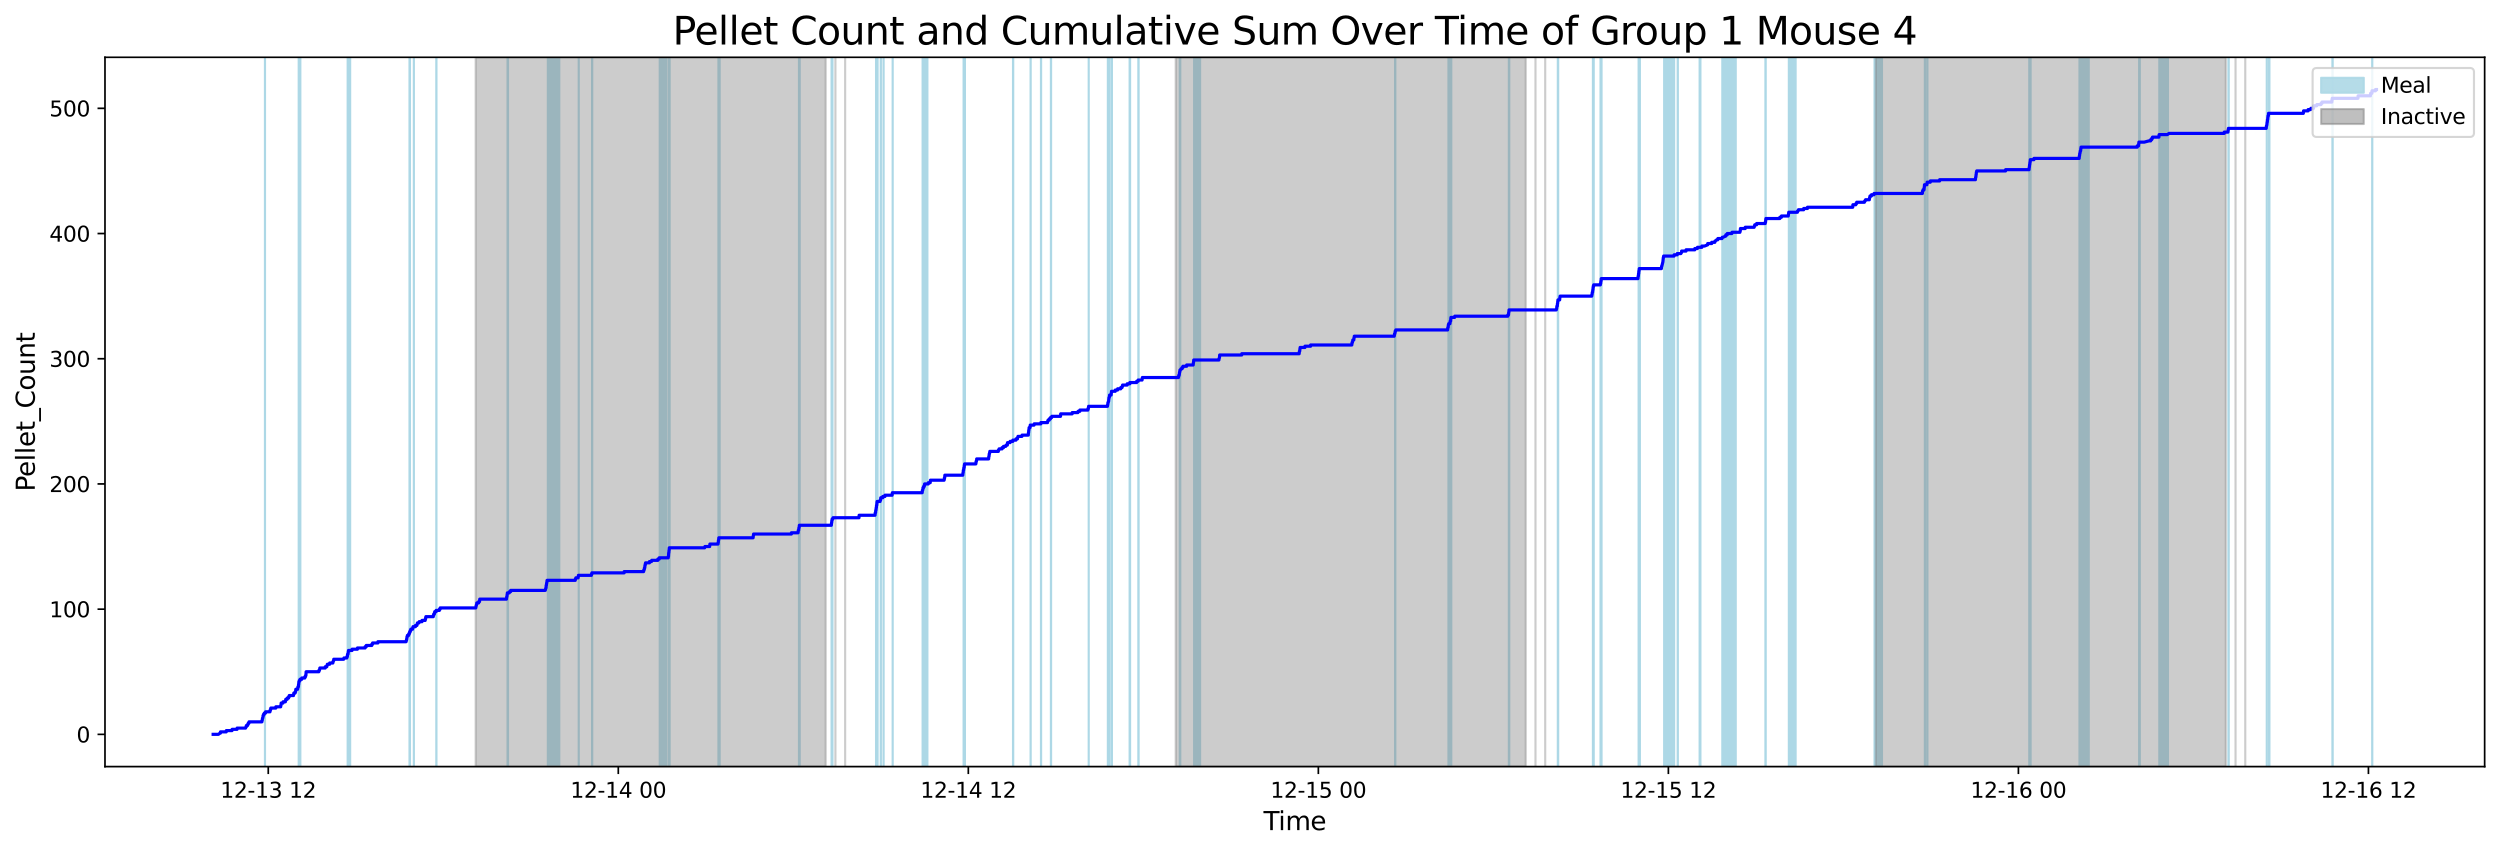 <?xml version="1.0" encoding="utf-8" standalone="no"?>
<!DOCTYPE svg PUBLIC "-//W3C//DTD SVG 1.1//EN"
  "http://www.w3.org/Graphics/SVG/1.1/DTD/svg11.dtd">
<svg xmlns:xlink="http://www.w3.org/1999/xlink" width="1172.435pt" height="399.009pt" viewBox="0 0 1172.435 399.009" xmlns="http://www.w3.org/2000/svg" version="1.1">
 <defs>
  <style type="text/css">*{stroke-linejoin: round; stroke-linecap: butt}</style>
 </defs>
 <g id="figure_1">
  <g id="patch_1">
   <path d="M 0 399.009 
L 1172.435 399.009 
L 1172.435 0 
L 0 0 
z
" style="fill: #ffffff"/>
  </g>
  <g id="axes_1">
   <g id="patch_2">
    <path d="M 49.235 359.517 
L 1165.235 359.517 
L 1165.235 26.877 
L 49.235 26.877 
z
" style="fill: #ffffff"/>
   </g>
   <g id="patch_3">
    <path d="M 124.251 359.517 
L 124.251 26.877 
L 124.284 26.877 
L 124.284 359.517 
z
" clip-path="url(#p492e81b121)" style="fill: #add8e6; stroke: #add8e6; stroke-linejoin: miter"/>
   </g>
   <g id="patch_4">
    <path d="M 140.083 359.517 
L 140.083 26.877 
L 140.281 26.877 
L 140.281 359.517 
z
" clip-path="url(#p492e81b121)" style="fill: #add8e6; stroke: #add8e6; stroke-linejoin: miter"/>
   </g>
   <g id="patch_5">
    <path d="M 140.325 359.517 
L 140.325 26.877 
L 140.321 26.877 
L 140.321 359.517 
z
" clip-path="url(#p492e81b121)" style="fill: #add8e6; stroke: #add8e6; stroke-linejoin: miter"/>
   </g>
   <g id="patch_6">
    <path d="M 140.629 359.517 
L 140.629 26.877 
L 140.856 26.877 
L 140.856 359.517 
z
" clip-path="url(#p492e81b121)" style="fill: #add8e6; stroke: #add8e6; stroke-linejoin: miter"/>
   </g>
   <g id="patch_7">
    <path d="M 163.046 359.517 
L 163.046 26.877 
L 163.22 26.877 
L 163.22 359.517 
z
" clip-path="url(#p492e81b121)" style="fill: #add8e6; stroke: #add8e6; stroke-linejoin: miter"/>
   </g>
   <g id="patch_8">
    <path d="M 164.214 359.517 
L 164.214 26.877 
L 163.537 26.877 
L 163.537 359.517 
z
" clip-path="url(#p492e81b121)" style="fill: #add8e6; stroke: #add8e6; stroke-linejoin: miter"/>
   </g>
   <g id="patch_9">
    <path d="M 192.048 359.517 
L 192.048 26.877 
L 192.257 26.877 
L 192.257 359.517 
z
" clip-path="url(#p492e81b121)" style="fill: #add8e6; stroke: #add8e6; stroke-linejoin: miter"/>
   </g>
   <g id="patch_10">
    <path d="M 194.076 359.517 
L 194.076 26.877 
L 194.099 26.877 
L 194.099 359.517 
z
" clip-path="url(#p492e81b121)" style="fill: #add8e6; stroke: #add8e6; stroke-linejoin: miter"/>
   </g>
   <g id="patch_11">
    <path d="M 204.611 359.517 
L 204.611 26.877 
L 204.687 26.877 
L 204.687 359.517 
z
" clip-path="url(#p492e81b121)" style="fill: #add8e6; stroke: #add8e6; stroke-linejoin: miter"/>
   </g>
   <g id="patch_12">
    <path d="M 238.033 359.517 
L 238.033 26.877 
L 238.245 26.877 
L 238.245 359.517 
z
" clip-path="url(#p492e81b121)" style="fill: #add8e6; stroke: #add8e6; stroke-linejoin: miter"/>
   </g>
   <g id="patch_13">
    <path d="M 262.285 359.517 
L 262.285 26.877 
L 256.925 26.877 
L 256.925 359.517 
z
" clip-path="url(#p492e81b121)" style="fill: #add8e6; stroke: #add8e6; stroke-linejoin: miter"/>
   </g>
   <g id="patch_14">
    <path d="M 271.402 359.517 
L 271.402 26.877 
L 271.419 26.877 
L 271.419 359.517 
z
" clip-path="url(#p492e81b121)" style="fill: #add8e6; stroke: #add8e6; stroke-linejoin: miter"/>
   </g>
   <g id="patch_15">
    <path d="M 277.658 359.517 
L 277.658 26.877 
L 277.736 26.877 
L 277.736 359.517 
z
" clip-path="url(#p492e81b121)" style="fill: #add8e6; stroke: #add8e6; stroke-linejoin: miter"/>
   </g>
   <g id="patch_16">
    <path d="M 312.541 359.517 
L 312.541 26.877 
L 309.403 26.877 
L 309.403 359.517 
z
" clip-path="url(#p492e81b121)" style="fill: #add8e6; stroke: #add8e6; stroke-linejoin: miter"/>
   </g>
   <g id="patch_17">
    <path d="M 313.693 359.517 
L 313.693 26.877 
L 313.765 26.877 
L 313.765 359.517 
z
" clip-path="url(#p492e81b121)" style="fill: #add8e6; stroke: #add8e6; stroke-linejoin: miter"/>
   </g>
   <g id="patch_18">
    <path d="M 314.029 359.517 
L 314.029 26.877 
L 314.02 26.877 
L 314.02 359.517 
z
" clip-path="url(#p492e81b121)" style="fill: #add8e6; stroke: #add8e6; stroke-linejoin: miter"/>
   </g>
   <g id="patch_19">
    <path d="M 336.93 359.517 
L 336.93 26.877 
L 337.059 26.877 
L 337.059 359.517 
z
" clip-path="url(#p492e81b121)" style="fill: #add8e6; stroke: #add8e6; stroke-linejoin: miter"/>
   </g>
   <g id="patch_20">
    <path d="M 337.344 359.517 
L 337.344 26.877 
L 337.503 26.877 
L 337.503 359.517 
z
" clip-path="url(#p492e81b121)" style="fill: #add8e6; stroke: #add8e6; stroke-linejoin: miter"/>
   </g>
   <g id="patch_21">
    <path d="M 374.689 359.517 
L 374.689 26.877 
L 374.775 26.877 
L 374.775 359.517 
z
" clip-path="url(#p492e81b121)" style="fill: #add8e6; stroke: #add8e6; stroke-linejoin: miter"/>
   </g>
   <g id="patch_22">
    <path d="M 374.925 359.517 
L 374.925 26.877 
L 375.026 26.877 
L 375.026 359.517 
z
" clip-path="url(#p492e81b121)" style="fill: #add8e6; stroke: #add8e6; stroke-linejoin: miter"/>
   </g>
   <g id="patch_23">
    <path d="M 389.986 359.517 
L 389.986 26.877 
L 390.163 26.877 
L 390.163 359.517 
z
" clip-path="url(#p492e81b121)" style="fill: #add8e6; stroke: #add8e6; stroke-linejoin: miter"/>
   </g>
   <g id="patch_24">
    <path d="M 390.326 359.517 
L 390.326 26.877 
L 390.397 26.877 
L 390.397 359.517 
z
" clip-path="url(#p492e81b121)" style="fill: #add8e6; stroke: #add8e6; stroke-linejoin: miter"/>
   </g>
   <g id="patch_25">
    <path d="M 410.845 359.517 
L 410.845 26.877 
L 411.056 26.877 
L 411.056 359.517 
z
" clip-path="url(#p492e81b121)" style="fill: #add8e6; stroke: #add8e6; stroke-linejoin: miter"/>
   </g>
   <g id="patch_26">
    <path d="M 411.114 359.517 
L 411.114 26.877 
L 411.212 26.877 
L 411.212 359.517 
z
" clip-path="url(#p492e81b121)" style="fill: #add8e6; stroke: #add8e6; stroke-linejoin: miter"/>
   </g>
   <g id="patch_27">
    <path d="M 411.56 359.517 
L 411.56 26.877 
L 411.491 26.877 
L 411.491 359.517 
z
" clip-path="url(#p492e81b121)" style="fill: #add8e6; stroke: #add8e6; stroke-linejoin: miter"/>
   </g>
   <g id="patch_28">
    <path d="M 413.056 359.517 
L 413.056 26.877 
L 413.118 26.877 
L 413.118 359.517 
z
" clip-path="url(#p492e81b121)" style="fill: #add8e6; stroke: #add8e6; stroke-linejoin: miter"/>
   </g>
   <g id="patch_29">
    <path d="M 414.393 359.517 
L 414.393 26.877 
L 414.345 26.877 
L 414.345 359.517 
z
" clip-path="url(#p492e81b121)" style="fill: #add8e6; stroke: #add8e6; stroke-linejoin: miter"/>
   </g>
   <g id="patch_30">
    <path d="M 418.631 359.517 
L 418.631 26.877 
L 418.654 26.877 
L 418.654 359.517 
z
" clip-path="url(#p492e81b121)" style="fill: #add8e6; stroke: #add8e6; stroke-linejoin: miter"/>
   </g>
   <g id="patch_31">
    <path d="M 432.679 359.517 
L 432.679 26.877 
L 432.844 26.877 
L 432.844 359.517 
z
" clip-path="url(#p492e81b121)" style="fill: #add8e6; stroke: #add8e6; stroke-linejoin: miter"/>
   </g>
   <g id="patch_32">
    <path d="M 434.923 359.517 
L 434.923 26.877 
L 433.743 26.877 
L 433.743 359.517 
z
" clip-path="url(#p492e81b121)" style="fill: #add8e6; stroke: #add8e6; stroke-linejoin: miter"/>
   </g>
   <g id="patch_33">
    <path d="M 451.908 359.517 
L 451.908 26.877 
L 452.015 26.877 
L 452.015 359.517 
z
" clip-path="url(#p492e81b121)" style="fill: #add8e6; stroke: #add8e6; stroke-linejoin: miter"/>
   </g>
   <g id="patch_34">
    <path d="M 452.528 359.517 
L 452.528 26.877 
L 452.458 26.877 
L 452.458 359.517 
z
" clip-path="url(#p492e81b121)" style="fill: #add8e6; stroke: #add8e6; stroke-linejoin: miter"/>
   </g>
   <g id="patch_35">
    <path d="M 475.076 359.517 
L 475.076 26.877 
L 475.17 26.877 
L 475.17 359.517 
z
" clip-path="url(#p492e81b121)" style="fill: #add8e6; stroke: #add8e6; stroke-linejoin: miter"/>
   </g>
   <g id="patch_36">
    <path d="M 483.324 359.517 
L 483.324 26.877 
L 483.364 26.877 
L 483.364 359.517 
z
" clip-path="url(#p492e81b121)" style="fill: #add8e6; stroke: #add8e6; stroke-linejoin: miter"/>
   </g>
   <g id="patch_37">
    <path d="M 488.185 359.517 
L 488.185 26.877 
L 488.252 26.877 
L 488.252 359.517 
z
" clip-path="url(#p492e81b121)" style="fill: #add8e6; stroke: #add8e6; stroke-linejoin: miter"/>
   </g>
   <g id="patch_38">
    <path d="M 492.929 359.517 
L 492.929 26.877 
L 492.844 26.877 
L 492.844 359.517 
z
" clip-path="url(#p492e81b121)" style="fill: #add8e6; stroke: #add8e6; stroke-linejoin: miter"/>
   </g>
   <g id="patch_39">
    <path d="M 510.571 359.517 
L 510.571 26.877 
L 510.581 26.877 
L 510.581 359.517 
z
" clip-path="url(#p492e81b121)" style="fill: #add8e6; stroke: #add8e6; stroke-linejoin: miter"/>
   </g>
   <g id="patch_40">
    <path d="M 519.556 359.517 
L 519.556 26.877 
L 519.673 26.877 
L 519.673 359.517 
z
" clip-path="url(#p492e81b121)" style="fill: #add8e6; stroke: #add8e6; stroke-linejoin: miter"/>
   </g>
   <g id="patch_41">
    <path d="M 520.041 359.517 
L 520.041 26.877 
L 520.15 26.877 
L 520.15 359.517 
z
" clip-path="url(#p492e81b121)" style="fill: #add8e6; stroke: #add8e6; stroke-linejoin: miter"/>
   </g>
   <g id="patch_42">
    <path d="M 520.323 359.517 
L 520.323 26.877 
L 520.333 26.877 
L 520.333 359.517 
z
" clip-path="url(#p492e81b121)" style="fill: #add8e6; stroke: #add8e6; stroke-linejoin: miter"/>
   </g>
   <g id="patch_43">
    <path d="M 521.46 359.517 
L 521.46 26.877 
L 521.357 26.877 
L 521.357 359.517 
z
" clip-path="url(#p492e81b121)" style="fill: #add8e6; stroke: #add8e6; stroke-linejoin: miter"/>
   </g>
   <g id="patch_44">
    <path d="M 529.769 359.517 
L 529.769 26.877 
L 529.981 26.877 
L 529.981 359.517 
z
" clip-path="url(#p492e81b121)" style="fill: #add8e6; stroke: #add8e6; stroke-linejoin: miter"/>
   </g>
   <g id="patch_45">
    <path d="M 533.853 359.517 
L 533.853 26.877 
L 533.978 26.877 
L 533.978 359.517 
z
" clip-path="url(#p492e81b121)" style="fill: #add8e6; stroke: #add8e6; stroke-linejoin: miter"/>
   </g>
   <g id="patch_46">
    <path d="M 553.299 359.517 
L 553.299 26.877 
L 553.52 26.877 
L 553.52 359.517 
z
" clip-path="url(#p492e81b121)" style="fill: #add8e6; stroke: #add8e6; stroke-linejoin: miter"/>
   </g>
   <g id="patch_47">
    <path d="M 562.816 359.517 
L 562.816 26.877 
L 560.01 26.877 
L 560.01 359.517 
z
" clip-path="url(#p492e81b121)" style="fill: #add8e6; stroke: #add8e6; stroke-linejoin: miter"/>
   </g>
   <g id="patch_48">
    <path d="M 654.259 359.517 
L 654.259 26.877 
L 654.373 26.877 
L 654.373 359.517 
z
" clip-path="url(#p492e81b121)" style="fill: #add8e6; stroke: #add8e6; stroke-linejoin: miter"/>
   </g>
   <g id="patch_49">
    <path d="M 679.286 359.517 
L 679.286 26.877 
L 679.456 26.877 
L 679.456 359.517 
z
" clip-path="url(#p492e81b121)" style="fill: #add8e6; stroke: #add8e6; stroke-linejoin: miter"/>
   </g>
   <g id="patch_50">
    <path d="M 680.132 359.517 
L 680.132 26.877 
L 680.203 26.877 
L 680.203 359.517 
z
" clip-path="url(#p492e81b121)" style="fill: #add8e6; stroke: #add8e6; stroke-linejoin: miter"/>
   </g>
   <g id="patch_51">
    <path d="M 680.451 359.517 
L 680.451 26.877 
L 680.613 26.877 
L 680.613 359.517 
z
" clip-path="url(#p492e81b121)" style="fill: #add8e6; stroke: #add8e6; stroke-linejoin: miter"/>
   </g>
   <g id="patch_52">
    <path d="M 707.615 359.517 
L 707.615 26.877 
L 707.801 26.877 
L 707.801 359.517 
z
" clip-path="url(#p492e81b121)" style="fill: #add8e6; stroke: #add8e6; stroke-linejoin: miter"/>
   </g>
   <g id="patch_53">
    <path d="M 730.578 359.517 
L 730.578 26.877 
L 730.745 26.877 
L 730.745 359.517 
z
" clip-path="url(#p492e81b121)" style="fill: #add8e6; stroke: #add8e6; stroke-linejoin: miter"/>
   </g>
   <g id="patch_54">
    <path d="M 747.031 359.517 
L 747.031 26.877 
L 747.235 26.877 
L 747.235 359.517 
z
" clip-path="url(#p492e81b121)" style="fill: #add8e6; stroke: #add8e6; stroke-linejoin: miter"/>
   </g>
   <g id="patch_55">
    <path d="M 747.35 359.517 
L 747.35 26.877 
L 747.295 26.877 
L 747.295 359.517 
z
" clip-path="url(#p492e81b121)" style="fill: #add8e6; stroke: #add8e6; stroke-linejoin: miter"/>
   </g>
   <g id="patch_56">
    <path d="M 750.604 359.517 
L 750.604 26.877 
L 750.737 26.877 
L 750.737 359.517 
z
" clip-path="url(#p492e81b121)" style="fill: #add8e6; stroke: #add8e6; stroke-linejoin: miter"/>
   </g>
   <g id="patch_57">
    <path d="M 750.91 359.517 
L 750.91 26.877 
L 751.083 26.877 
L 751.083 359.517 
z
" clip-path="url(#p492e81b121)" style="fill: #add8e6; stroke: #add8e6; stroke-linejoin: miter"/>
   </g>
   <g id="patch_58">
    <path d="M 768.468 359.517 
L 768.468 26.877 
L 768.685 26.877 
L 768.685 359.517 
z
" clip-path="url(#p492e81b121)" style="fill: #add8e6; stroke: #add8e6; stroke-linejoin: miter"/>
   </g>
   <g id="patch_59">
    <path d="M 769.067 359.517 
L 769.067 26.877 
L 768.847 26.877 
L 768.847 359.517 
z
" clip-path="url(#p492e81b121)" style="fill: #add8e6; stroke: #add8e6; stroke-linejoin: miter"/>
   </g>
   <g id="patch_60">
    <path d="M 785.129 359.517 
L 785.129 26.877 
L 780.438 26.877 
L 780.438 359.517 
z
" clip-path="url(#p492e81b121)" style="fill: #add8e6; stroke: #add8e6; stroke-linejoin: miter"/>
   </g>
   <g id="patch_61">
    <path d="M 786.871 359.517 
L 786.871 26.877 
L 786.793 26.877 
L 786.793 359.517 
z
" clip-path="url(#p492e81b121)" style="fill: #add8e6; stroke: #add8e6; stroke-linejoin: miter"/>
   </g>
   <g id="patch_62">
    <path d="M 797.451 359.517 
L 797.451 26.877 
L 797.084 26.877 
L 797.084 359.517 
z
" clip-path="url(#p492e81b121)" style="fill: #add8e6; stroke: #add8e6; stroke-linejoin: miter"/>
   </g>
   <g id="patch_63">
    <path d="M 809.679 359.517 
L 809.679 26.877 
L 807.719 26.877 
L 807.719 359.517 
z
" clip-path="url(#p492e81b121)" style="fill: #add8e6; stroke: #add8e6; stroke-linejoin: miter"/>
   </g>
   <g id="patch_64">
    <path d="M 814.018 359.517 
L 814.018 26.877 
L 810.155 26.877 
L 810.155 359.517 
z
" clip-path="url(#p492e81b121)" style="fill: #add8e6; stroke: #add8e6; stroke-linejoin: miter"/>
   </g>
   <g id="patch_65">
    <path d="M 827.934 359.517 
L 827.934 26.877 
L 828.072 26.877 
L 828.072 359.517 
z
" clip-path="url(#p492e81b121)" style="fill: #add8e6; stroke: #add8e6; stroke-linejoin: miter"/>
   </g>
   <g id="patch_66">
    <path d="M 842.1 359.517 
L 842.1 26.877 
L 838.922 26.877 
L 838.922 359.517 
z
" clip-path="url(#p492e81b121)" style="fill: #add8e6; stroke: #add8e6; stroke-linejoin: miter"/>
   </g>
   <g id="patch_67">
    <path d="M 882.598 359.517 
L 882.598 26.877 
L 879.103 26.877 
L 879.103 359.517 
z
" clip-path="url(#p492e81b121)" style="fill: #add8e6; stroke: #add8e6; stroke-linejoin: miter"/>
   </g>
   <g id="patch_68">
    <path d="M 902.854 359.517 
L 902.854 26.877 
L 902.706 26.877 
L 902.706 359.517 
z
" clip-path="url(#p492e81b121)" style="fill: #add8e6; stroke: #add8e6; stroke-linejoin: miter"/>
   </g>
   <g id="patch_69">
    <path d="M 903.83 359.517 
L 903.83 26.877 
L 903.908 26.877 
L 903.908 359.517 
z
" clip-path="url(#p492e81b121)" style="fill: #add8e6; stroke: #add8e6; stroke-linejoin: miter"/>
   </g>
   <g id="patch_70">
    <path d="M 951.679 359.517 
L 951.679 26.877 
L 951.784 26.877 
L 951.784 359.517 
z
" clip-path="url(#p492e81b121)" style="fill: #add8e6; stroke: #add8e6; stroke-linejoin: miter"/>
   </g>
   <g id="patch_71">
    <path d="M 952.076 359.517 
L 952.076 26.877 
L 952.303 26.877 
L 952.303 359.517 
z
" clip-path="url(#p492e81b121)" style="fill: #add8e6; stroke: #add8e6; stroke-linejoin: miter"/>
   </g>
   <g id="patch_72">
    <path d="M 975.222 359.517 
L 975.222 26.877 
L 975.438 26.877 
L 975.438 359.517 
z
" clip-path="url(#p492e81b121)" style="fill: #add8e6; stroke: #add8e6; stroke-linejoin: miter"/>
   </g>
   <g id="patch_73">
    <path d="M 975.478 359.517 
L 975.478 26.877 
L 975.512 26.877 
L 975.512 359.517 
z
" clip-path="url(#p492e81b121)" style="fill: #add8e6; stroke: #add8e6; stroke-linejoin: miter"/>
   </g>
   <g id="patch_74">
    <path d="M 979.561 359.517 
L 979.561 26.877 
L 976.145 26.877 
L 976.145 359.517 
z
" clip-path="url(#p492e81b121)" style="fill: #add8e6; stroke: #add8e6; stroke-linejoin: miter"/>
   </g>
   <g id="patch_75">
    <path d="M 1003.51 359.517 
L 1003.51 26.877 
L 1003.197 26.877 
L 1003.197 359.517 
z
" clip-path="url(#p492e81b121)" style="fill: #add8e6; stroke: #add8e6; stroke-linejoin: miter"/>
   </g>
   <g id="patch_76">
    <path d="M 1016.699 359.517 
L 1016.699 26.877 
L 1012.658 26.877 
L 1012.658 359.517 
z
" clip-path="url(#p492e81b121)" style="fill: #add8e6; stroke: #add8e6; stroke-linejoin: miter"/>
   </g>
   <g id="patch_77">
    <path d="M 1045.074 359.517 
L 1045.074 26.877 
L 1045.216 26.877 
L 1045.216 359.517 
z
" clip-path="url(#p492e81b121)" style="fill: #add8e6; stroke: #add8e6; stroke-linejoin: miter"/>
   </g>
   <g id="patch_78">
    <path d="M 1063.077 359.517 
L 1063.077 26.877 
L 1063.051 26.877 
L 1063.051 359.517 
z
" clip-path="url(#p492e81b121)" style="fill: #add8e6; stroke: #add8e6; stroke-linejoin: miter"/>
   </g>
   <g id="patch_79">
    <path d="M 1064.299 359.517 
L 1064.299 26.877 
L 1064.025 26.877 
L 1064.025 359.517 
z
" clip-path="url(#p492e81b121)" style="fill: #add8e6; stroke: #add8e6; stroke-linejoin: miter"/>
   </g>
   <g id="patch_80">
    <path d="M 1093.97 359.517 
L 1093.97 26.877 
L 1093.843 26.877 
L 1093.843 359.517 
z
" clip-path="url(#p492e81b121)" style="fill: #add8e6; stroke: #add8e6; stroke-linejoin: miter"/>
   </g>
   <g id="patch_81">
    <path d="M 1112.539 359.517 
L 1112.539 26.877 
L 1112.494 26.877 
L 1112.494 359.517 
z
" clip-path="url(#p492e81b121)" style="fill: #add8e6; stroke: #add8e6; stroke-linejoin: miter"/>
   </g>
   <g id="patch_82">
    <path d="M 223.078 359.517 
L 223.078 26.877 
L 387.232 26.877 
L 387.232 359.517 
z
" clip-path="url(#p492e81b121)" style="fill: #808080; opacity: 0.4; stroke: #808080; stroke-linejoin: miter"/>
   </g>
   <g id="patch_83">
    <path d="M 391.792 26.877 
L 391.792 26.877 
L 391.792 359.517 
" clip-path="url(#p492e81b121)" style="fill: #808080; opacity: 0.4; stroke: #808080; stroke-linejoin: miter"/>
   </g>
   <g id="patch_84">
    <path d="M 396.352 26.877 
L 396.352 26.877 
L 396.352 359.517 
" clip-path="url(#p492e81b121)" style="fill: #808080; opacity: 0.4; stroke: #808080; stroke-linejoin: miter"/>
   </g>
   <g id="patch_85">
    <path d="M 551.386 359.517 
L 551.386 26.877 
L 715.541 26.877 
L 715.541 359.517 
z
" clip-path="url(#p492e81b121)" style="fill: #808080; opacity: 0.4; stroke: #808080; stroke-linejoin: miter"/>
   </g>
   <g id="patch_86">
    <path d="M 720.101 26.877 
L 720.101 26.877 
L 720.101 359.517 
" clip-path="url(#p492e81b121)" style="fill: #808080; opacity: 0.4; stroke: #808080; stroke-linejoin: miter"/>
   </g>
   <g id="patch_87">
    <path d="M 724.66 26.877 
L 724.66 26.877 
L 724.66 359.517 
" clip-path="url(#p492e81b121)" style="fill: #808080; opacity: 0.4; stroke: #808080; stroke-linejoin: miter"/>
   </g>
   <g id="patch_88">
    <path d="M 879.695 359.517 
L 879.695 26.877 
L 1043.849 26.877 
L 1043.849 359.517 
z
" clip-path="url(#p492e81b121)" style="fill: #808080; opacity: 0.4; stroke: #808080; stroke-linejoin: miter"/>
   </g>
   <g id="patch_89">
    <path d="M 1048.409 26.877 
L 1048.409 26.877 
L 1048.409 359.517 
" clip-path="url(#p492e81b121)" style="fill: #808080; opacity: 0.4; stroke: #808080; stroke-linejoin: miter"/>
   </g>
   <g id="patch_90">
    <path d="M 1052.969 26.877 
L 1052.969 26.877 
L 1052.969 359.517 
" clip-path="url(#p492e81b121)" style="fill: #808080; opacity: 0.4; stroke: #808080; stroke-linejoin: miter"/>
   </g>
   <g id="matplotlib.axis_1">
    <g id="xtick_1">
     <g id="line2d_1">
      <defs>
       <path id="mf0cf3e259c" d="M 0 0 
L 0 3.5 
" style="stroke: #000000; stroke-width: 0.8"/>
      </defs>
      <g>
       <use xlink:href="#mf0cf3e259c" x="125.809" y="359.517" style="stroke: #000000; stroke-width: 0.8"/>
      </g>
     </g>
     <g id="text_1">
      <!-- 12-13 12 -->
      <g transform="translate(103.328 374.116) scale(0.1 -0.1)">
       <defs>
        <path id="DejaVuSans-31" d="M 794 531 
L 1825 531 
L 1825 4091 
L 703 3866 
L 703 4441 
L 1819 4666 
L 2450 4666 
L 2450 531 
L 3481 531 
L 3481 0 
L 794 0 
L 794 531 
z
" transform="scale(0.016)"/>
        <path id="DejaVuSans-32" d="M 1228 531 
L 3431 531 
L 3431 0 
L 469 0 
L 469 531 
Q 828 903 1448 1529 
Q 2069 2156 2228 2338 
Q 2531 2678 2651 2914 
Q 2772 3150 2772 3378 
Q 2772 3750 2511 3984 
Q 2250 4219 1831 4219 
Q 1534 4219 1204 4116 
Q 875 4013 500 3803 
L 500 4441 
Q 881 4594 1212 4672 
Q 1544 4750 1819 4750 
Q 2544 4750 2975 4387 
Q 3406 4025 3406 3419 
Q 3406 3131 3298 2873 
Q 3191 2616 2906 2266 
Q 2828 2175 2409 1742 
Q 1991 1309 1228 531 
z
" transform="scale(0.016)"/>
        <path id="DejaVuSans-2d" d="M 313 2009 
L 1997 2009 
L 1997 1497 
L 313 1497 
L 313 2009 
z
" transform="scale(0.016)"/>
        <path id="DejaVuSans-33" d="M 2597 2516 
Q 3050 2419 3304 2112 
Q 3559 1806 3559 1356 
Q 3559 666 3084 287 
Q 2609 -91 1734 -91 
Q 1441 -91 1130 -33 
Q 819 25 488 141 
L 488 750 
Q 750 597 1062 519 
Q 1375 441 1716 441 
Q 2309 441 2620 675 
Q 2931 909 2931 1356 
Q 2931 1769 2642 2001 
Q 2353 2234 1838 2234 
L 1294 2234 
L 1294 2753 
L 1863 2753 
Q 2328 2753 2575 2939 
Q 2822 3125 2822 3475 
Q 2822 3834 2567 4026 
Q 2313 4219 1838 4219 
Q 1578 4219 1281 4162 
Q 984 4106 628 3988 
L 628 4550 
Q 988 4650 1302 4700 
Q 1616 4750 1894 4750 
Q 2613 4750 3031 4423 
Q 3450 4097 3450 3541 
Q 3450 3153 3228 2886 
Q 3006 2619 2597 2516 
z
" transform="scale(0.016)"/>
        <path id="DejaVuSans-20" transform="scale(0.016)"/>
       </defs>
       <use xlink:href="#DejaVuSans-31"/>
       <use xlink:href="#DejaVuSans-32" x="63.623"/>
       <use xlink:href="#DejaVuSans-2d" x="127.246"/>
       <use xlink:href="#DejaVuSans-31" x="163.33"/>
       <use xlink:href="#DejaVuSans-33" x="226.953"/>
       <use xlink:href="#DejaVuSans-20" x="290.576"/>
       <use xlink:href="#DejaVuSans-31" x="322.363"/>
       <use xlink:href="#DejaVuSans-32" x="385.986"/>
      </g>
     </g>
    </g>
    <g id="xtick_2">
     <g id="line2d_2">
      <g>
       <use xlink:href="#mf0cf3e259c" x="289.963" y="359.517" style="stroke: #000000; stroke-width: 0.8"/>
      </g>
     </g>
     <g id="text_2">
      <!-- 12-14 00 -->
      <g transform="translate(267.483 374.116) scale(0.1 -0.1)">
       <defs>
        <path id="DejaVuSans-34" d="M 2419 4116 
L 825 1625 
L 2419 1625 
L 2419 4116 
z
M 2253 4666 
L 3047 4666 
L 3047 1625 
L 3713 1625 
L 3713 1100 
L 3047 1100 
L 3047 0 
L 2419 0 
L 2419 1100 
L 313 1100 
L 313 1709 
L 2253 4666 
z
" transform="scale(0.016)"/>
        <path id="DejaVuSans-30" d="M 2034 4250 
Q 1547 4250 1301 3770 
Q 1056 3291 1056 2328 
Q 1056 1369 1301 889 
Q 1547 409 2034 409 
Q 2525 409 2770 889 
Q 3016 1369 3016 2328 
Q 3016 3291 2770 3770 
Q 2525 4250 2034 4250 
z
M 2034 4750 
Q 2819 4750 3233 4129 
Q 3647 3509 3647 2328 
Q 3647 1150 3233 529 
Q 2819 -91 2034 -91 
Q 1250 -91 836 529 
Q 422 1150 422 2328 
Q 422 3509 836 4129 
Q 1250 4750 2034 4750 
z
" transform="scale(0.016)"/>
       </defs>
       <use xlink:href="#DejaVuSans-31"/>
       <use xlink:href="#DejaVuSans-32" x="63.623"/>
       <use xlink:href="#DejaVuSans-2d" x="127.246"/>
       <use xlink:href="#DejaVuSans-31" x="163.33"/>
       <use xlink:href="#DejaVuSans-34" x="226.953"/>
       <use xlink:href="#DejaVuSans-20" x="290.576"/>
       <use xlink:href="#DejaVuSans-30" x="322.363"/>
       <use xlink:href="#DejaVuSans-30" x="385.986"/>
      </g>
     </g>
    </g>
    <g id="xtick_3">
     <g id="line2d_3">
      <g>
       <use xlink:href="#mf0cf3e259c" x="454.117" y="359.517" style="stroke: #000000; stroke-width: 0.8"/>
      </g>
     </g>
     <g id="text_3">
      <!-- 12-14 12 -->
      <g transform="translate(431.637 374.116) scale(0.1 -0.1)">
       <use xlink:href="#DejaVuSans-31"/>
       <use xlink:href="#DejaVuSans-32" x="63.623"/>
       <use xlink:href="#DejaVuSans-2d" x="127.246"/>
       <use xlink:href="#DejaVuSans-31" x="163.33"/>
       <use xlink:href="#DejaVuSans-34" x="226.953"/>
       <use xlink:href="#DejaVuSans-20" x="290.576"/>
       <use xlink:href="#DejaVuSans-31" x="322.363"/>
       <use xlink:href="#DejaVuSans-32" x="385.986"/>
      </g>
     </g>
    </g>
    <g id="xtick_4">
     <g id="line2d_4">
      <g>
       <use xlink:href="#mf0cf3e259c" x="618.272" y="359.517" style="stroke: #000000; stroke-width: 0.8"/>
      </g>
     </g>
     <g id="text_4">
      <!-- 12-15 00 -->
      <g transform="translate(595.791 374.116) scale(0.1 -0.1)">
       <defs>
        <path id="DejaVuSans-35" d="M 691 4666 
L 3169 4666 
L 3169 4134 
L 1269 4134 
L 1269 2991 
Q 1406 3038 1543 3061 
Q 1681 3084 1819 3084 
Q 2600 3084 3056 2656 
Q 3513 2228 3513 1497 
Q 3513 744 3044 326 
Q 2575 -91 1722 -91 
Q 1428 -91 1123 -41 
Q 819 9 494 109 
L 494 744 
Q 775 591 1075 516 
Q 1375 441 1709 441 
Q 2250 441 2565 725 
Q 2881 1009 2881 1497 
Q 2881 1984 2565 2268 
Q 2250 2553 1709 2553 
Q 1456 2553 1204 2497 
Q 953 2441 691 2322 
L 691 4666 
z
" transform="scale(0.016)"/>
       </defs>
       <use xlink:href="#DejaVuSans-31"/>
       <use xlink:href="#DejaVuSans-32" x="63.623"/>
       <use xlink:href="#DejaVuSans-2d" x="127.246"/>
       <use xlink:href="#DejaVuSans-31" x="163.33"/>
       <use xlink:href="#DejaVuSans-35" x="226.953"/>
       <use xlink:href="#DejaVuSans-20" x="290.576"/>
       <use xlink:href="#DejaVuSans-30" x="322.363"/>
       <use xlink:href="#DejaVuSans-30" x="385.986"/>
      </g>
     </g>
    </g>
    <g id="xtick_5">
     <g id="line2d_5">
      <g>
       <use xlink:href="#mf0cf3e259c" x="782.426" y="359.517" style="stroke: #000000; stroke-width: 0.8"/>
      </g>
     </g>
     <g id="text_5">
      <!-- 12-15 12 -->
      <g transform="translate(759.945 374.116) scale(0.1 -0.1)">
       <use xlink:href="#DejaVuSans-31"/>
       <use xlink:href="#DejaVuSans-32" x="63.623"/>
       <use xlink:href="#DejaVuSans-2d" x="127.246"/>
       <use xlink:href="#DejaVuSans-31" x="163.33"/>
       <use xlink:href="#DejaVuSans-35" x="226.953"/>
       <use xlink:href="#DejaVuSans-20" x="290.576"/>
       <use xlink:href="#DejaVuSans-31" x="322.363"/>
       <use xlink:href="#DejaVuSans-32" x="385.986"/>
      </g>
     </g>
    </g>
    <g id="xtick_6">
     <g id="line2d_6">
      <g>
       <use xlink:href="#mf0cf3e259c" x="946.58" y="359.517" style="stroke: #000000; stroke-width: 0.8"/>
      </g>
     </g>
     <g id="text_6">
      <!-- 12-16 00 -->
      <g transform="translate(924.1 374.116) scale(0.1 -0.1)">
       <defs>
        <path id="DejaVuSans-36" d="M 2113 2584 
Q 1688 2584 1439 2293 
Q 1191 2003 1191 1497 
Q 1191 994 1439 701 
Q 1688 409 2113 409 
Q 2538 409 2786 701 
Q 3034 994 3034 1497 
Q 3034 2003 2786 2293 
Q 2538 2584 2113 2584 
z
M 3366 4563 
L 3366 3988 
Q 3128 4100 2886 4159 
Q 2644 4219 2406 4219 
Q 1781 4219 1451 3797 
Q 1122 3375 1075 2522 
Q 1259 2794 1537 2939 
Q 1816 3084 2150 3084 
Q 2853 3084 3261 2657 
Q 3669 2231 3669 1497 
Q 3669 778 3244 343 
Q 2819 -91 2113 -91 
Q 1303 -91 875 529 
Q 447 1150 447 2328 
Q 447 3434 972 4092 
Q 1497 4750 2381 4750 
Q 2619 4750 2861 4703 
Q 3103 4656 3366 4563 
z
" transform="scale(0.016)"/>
       </defs>
       <use xlink:href="#DejaVuSans-31"/>
       <use xlink:href="#DejaVuSans-32" x="63.623"/>
       <use xlink:href="#DejaVuSans-2d" x="127.246"/>
       <use xlink:href="#DejaVuSans-31" x="163.33"/>
       <use xlink:href="#DejaVuSans-36" x="226.953"/>
       <use xlink:href="#DejaVuSans-20" x="290.576"/>
       <use xlink:href="#DejaVuSans-30" x="322.363"/>
       <use xlink:href="#DejaVuSans-30" x="385.986"/>
      </g>
     </g>
    </g>
    <g id="xtick_7">
     <g id="line2d_7">
      <g>
       <use xlink:href="#mf0cf3e259c" x="1110.734" y="359.517" style="stroke: #000000; stroke-width: 0.8"/>
      </g>
     </g>
     <g id="text_7">
      <!-- 12-16 12 -->
      <g transform="translate(1088.254 374.116) scale(0.1 -0.1)">
       <use xlink:href="#DejaVuSans-31"/>
       <use xlink:href="#DejaVuSans-32" x="63.623"/>
       <use xlink:href="#DejaVuSans-2d" x="127.246"/>
       <use xlink:href="#DejaVuSans-31" x="163.33"/>
       <use xlink:href="#DejaVuSans-36" x="226.953"/>
       <use xlink:href="#DejaVuSans-20" x="290.576"/>
       <use xlink:href="#DejaVuSans-31" x="322.363"/>
       <use xlink:href="#DejaVuSans-32" x="385.986"/>
      </g>
     </g>
    </g>
    <g id="text_8">
     <!-- Time -->
     <g transform="translate(592.555 389.313) scale(0.12 -0.12)">
      <defs>
       <path id="DejaVuSans-54" d="M -19 4666 
L 3928 4666 
L 3928 4134 
L 2272 4134 
L 2272 0 
L 1638 0 
L 1638 4134 
L -19 4134 
L -19 4666 
z
" transform="scale(0.016)"/>
       <path id="DejaVuSans-69" d="M 603 3500 
L 1178 3500 
L 1178 0 
L 603 0 
L 603 3500 
z
M 603 4863 
L 1178 4863 
L 1178 4134 
L 603 4134 
L 603 4863 
z
" transform="scale(0.016)"/>
       <path id="DejaVuSans-6d" d="M 3328 2828 
Q 3544 3216 3844 3400 
Q 4144 3584 4550 3584 
Q 5097 3584 5394 3201 
Q 5691 2819 5691 2113 
L 5691 0 
L 5113 0 
L 5113 2094 
Q 5113 2597 4934 2840 
Q 4756 3084 4391 3084 
Q 3944 3084 3684 2787 
Q 3425 2491 3425 1978 
L 3425 0 
L 2847 0 
L 2847 2094 
Q 2847 2600 2669 2842 
Q 2491 3084 2119 3084 
Q 1678 3084 1418 2786 
Q 1159 2488 1159 1978 
L 1159 0 
L 581 0 
L 581 3500 
L 1159 3500 
L 1159 2956 
Q 1356 3278 1631 3431 
Q 1906 3584 2284 3584 
Q 2666 3584 2933 3390 
Q 3200 3197 3328 2828 
z
" transform="scale(0.016)"/>
       <path id="DejaVuSans-65" d="M 3597 1894 
L 3597 1613 
L 953 1613 
Q 991 1019 1311 708 
Q 1631 397 2203 397 
Q 2534 397 2845 478 
Q 3156 559 3463 722 
L 3463 178 
Q 3153 47 2828 -22 
Q 2503 -91 2169 -91 
Q 1331 -91 842 396 
Q 353 884 353 1716 
Q 353 2575 817 3079 
Q 1281 3584 2069 3584 
Q 2775 3584 3186 3129 
Q 3597 2675 3597 1894 
z
M 3022 2063 
Q 3016 2534 2758 2815 
Q 2500 3097 2075 3097 
Q 1594 3097 1305 2825 
Q 1016 2553 972 2059 
L 3022 2063 
z
" transform="scale(0.016)"/>
      </defs>
      <use xlink:href="#DejaVuSans-54"/>
      <use xlink:href="#DejaVuSans-69" x="57.959"/>
      <use xlink:href="#DejaVuSans-6d" x="85.742"/>
      <use xlink:href="#DejaVuSans-65" x="183.154"/>
     </g>
    </g>
   </g>
   <g id="matplotlib.axis_2">
    <g id="ytick_1">
     <g id="line2d_8">
      <defs>
       <path id="m651fe4e6ba" d="M 0 0 
L -3.5 0 
" style="stroke: #000000; stroke-width: 0.8"/>
      </defs>
      <g>
       <use xlink:href="#m651fe4e6ba" x="49.235" y="344.397" style="stroke: #000000; stroke-width: 0.8"/>
      </g>
     </g>
     <g id="text_9">
      <!-- 0 -->
      <g transform="translate(35.873 348.196) scale(0.1 -0.1)">
       <use xlink:href="#DejaVuSans-30"/>
      </g>
     </g>
    </g>
    <g id="ytick_2">
     <g id="line2d_9">
      <g>
       <use xlink:href="#m651fe4e6ba" x="49.235" y="285.679" style="stroke: #000000; stroke-width: 0.8"/>
      </g>
     </g>
     <g id="text_10">
      <!-- 100 -->
      <g transform="translate(23.148 289.478) scale(0.1 -0.1)">
       <use xlink:href="#DejaVuSans-31"/>
       <use xlink:href="#DejaVuSans-30" x="63.623"/>
       <use xlink:href="#DejaVuSans-30" x="127.246"/>
      </g>
     </g>
    </g>
    <g id="ytick_3">
     <g id="line2d_10">
      <g>
       <use xlink:href="#m651fe4e6ba" x="49.235" y="226.96" style="stroke: #000000; stroke-width: 0.8"/>
      </g>
     </g>
     <g id="text_11">
      <!-- 200 -->
      <g transform="translate(23.148 230.76) scale(0.1 -0.1)">
       <use xlink:href="#DejaVuSans-32"/>
       <use xlink:href="#DejaVuSans-30" x="63.623"/>
       <use xlink:href="#DejaVuSans-30" x="127.246"/>
      </g>
     </g>
    </g>
    <g id="ytick_4">
     <g id="line2d_11">
      <g>
       <use xlink:href="#m651fe4e6ba" x="49.235" y="168.242" style="stroke: #000000; stroke-width: 0.8"/>
      </g>
     </g>
     <g id="text_12">
      <!-- 300 -->
      <g transform="translate(23.148 172.041) scale(0.1 -0.1)">
       <use xlink:href="#DejaVuSans-33"/>
       <use xlink:href="#DejaVuSans-30" x="63.623"/>
       <use xlink:href="#DejaVuSans-30" x="127.246"/>
      </g>
     </g>
    </g>
    <g id="ytick_5">
     <g id="line2d_12">
      <g>
       <use xlink:href="#m651fe4e6ba" x="49.235" y="109.523" style="stroke: #000000; stroke-width: 0.8"/>
      </g>
     </g>
     <g id="text_13">
      <!-- 400 -->
      <g transform="translate(23.148 113.323) scale(0.1 -0.1)">
       <use xlink:href="#DejaVuSans-34"/>
       <use xlink:href="#DejaVuSans-30" x="63.623"/>
       <use xlink:href="#DejaVuSans-30" x="127.246"/>
      </g>
     </g>
    </g>
    <g id="ytick_6">
     <g id="line2d_13">
      <g>
       <use xlink:href="#m651fe4e6ba" x="49.235" y="50.805" style="stroke: #000000; stroke-width: 0.8"/>
      </g>
     </g>
     <g id="text_14">
      <!-- 500 -->
      <g transform="translate(23.148 54.604) scale(0.1 -0.1)">
       <use xlink:href="#DejaVuSans-35"/>
       <use xlink:href="#DejaVuSans-30" x="63.623"/>
       <use xlink:href="#DejaVuSans-30" x="127.246"/>
      </g>
     </g>
    </g>
    <g id="text_15">
     <!-- Pellet_Count -->
     <g transform="translate(16.318 230.485) rotate(-90) scale(0.12 -0.12)">
      <defs>
       <path id="DejaVuSans-50" d="M 1259 4147 
L 1259 2394 
L 2053 2394 
Q 2494 2394 2734 2622 
Q 2975 2850 2975 3272 
Q 2975 3691 2734 3919 
Q 2494 4147 2053 4147 
L 1259 4147 
z
M 628 4666 
L 2053 4666 
Q 2838 4666 3239 4311 
Q 3641 3956 3641 3272 
Q 3641 2581 3239 2228 
Q 2838 1875 2053 1875 
L 1259 1875 
L 1259 0 
L 628 0 
L 628 4666 
z
" transform="scale(0.016)"/>
       <path id="DejaVuSans-6c" d="M 603 4863 
L 1178 4863 
L 1178 0 
L 603 0 
L 603 4863 
z
" transform="scale(0.016)"/>
       <path id="DejaVuSans-74" d="M 1172 4494 
L 1172 3500 
L 2356 3500 
L 2356 3053 
L 1172 3053 
L 1172 1153 
Q 1172 725 1289 603 
Q 1406 481 1766 481 
L 2356 481 
L 2356 0 
L 1766 0 
Q 1100 0 847 248 
Q 594 497 594 1153 
L 594 3053 
L 172 3053 
L 172 3500 
L 594 3500 
L 594 4494 
L 1172 4494 
z
" transform="scale(0.016)"/>
       <path id="DejaVuSans-5f" d="M 3263 -1063 
L 3263 -1509 
L -63 -1509 
L -63 -1063 
L 3263 -1063 
z
" transform="scale(0.016)"/>
       <path id="DejaVuSans-43" d="M 4122 4306 
L 4122 3641 
Q 3803 3938 3442 4084 
Q 3081 4231 2675 4231 
Q 1875 4231 1450 3742 
Q 1025 3253 1025 2328 
Q 1025 1406 1450 917 
Q 1875 428 2675 428 
Q 3081 428 3442 575 
Q 3803 722 4122 1019 
L 4122 359 
Q 3791 134 3420 21 
Q 3050 -91 2638 -91 
Q 1578 -91 968 557 
Q 359 1206 359 2328 
Q 359 3453 968 4101 
Q 1578 4750 2638 4750 
Q 3056 4750 3426 4639 
Q 3797 4528 4122 4306 
z
" transform="scale(0.016)"/>
       <path id="DejaVuSans-6f" d="M 1959 3097 
Q 1497 3097 1228 2736 
Q 959 2375 959 1747 
Q 959 1119 1226 758 
Q 1494 397 1959 397 
Q 2419 397 2687 759 
Q 2956 1122 2956 1747 
Q 2956 2369 2687 2733 
Q 2419 3097 1959 3097 
z
M 1959 3584 
Q 2709 3584 3137 3096 
Q 3566 2609 3566 1747 
Q 3566 888 3137 398 
Q 2709 -91 1959 -91 
Q 1206 -91 779 398 
Q 353 888 353 1747 
Q 353 2609 779 3096 
Q 1206 3584 1959 3584 
z
" transform="scale(0.016)"/>
       <path id="DejaVuSans-75" d="M 544 1381 
L 544 3500 
L 1119 3500 
L 1119 1403 
Q 1119 906 1312 657 
Q 1506 409 1894 409 
Q 2359 409 2629 706 
Q 2900 1003 2900 1516 
L 2900 3500 
L 3475 3500 
L 3475 0 
L 2900 0 
L 2900 538 
Q 2691 219 2414 64 
Q 2138 -91 1772 -91 
Q 1169 -91 856 284 
Q 544 659 544 1381 
z
M 1991 3584 
L 1991 3584 
z
" transform="scale(0.016)"/>
       <path id="DejaVuSans-6e" d="M 3513 2113 
L 3513 0 
L 2938 0 
L 2938 2094 
Q 2938 2591 2744 2837 
Q 2550 3084 2163 3084 
Q 1697 3084 1428 2787 
Q 1159 2491 1159 1978 
L 1159 0 
L 581 0 
L 581 3500 
L 1159 3500 
L 1159 2956 
Q 1366 3272 1645 3428 
Q 1925 3584 2291 3584 
Q 2894 3584 3203 3211 
Q 3513 2838 3513 2113 
z
" transform="scale(0.016)"/>
      </defs>
      <use xlink:href="#DejaVuSans-50"/>
      <use xlink:href="#DejaVuSans-65" x="56.678"/>
      <use xlink:href="#DejaVuSans-6c" x="118.201"/>
      <use xlink:href="#DejaVuSans-6c" x="145.984"/>
      <use xlink:href="#DejaVuSans-65" x="173.768"/>
      <use xlink:href="#DejaVuSans-74" x="235.291"/>
      <use xlink:href="#DejaVuSans-5f" x="274.5"/>
      <use xlink:href="#DejaVuSans-43" x="324.5"/>
      <use xlink:href="#DejaVuSans-6f" x="394.324"/>
      <use xlink:href="#DejaVuSans-75" x="455.506"/>
      <use xlink:href="#DejaVuSans-6e" x="518.885"/>
      <use xlink:href="#DejaVuSans-74" x="582.264"/>
     </g>
    </g>
   </g>
   <g id="line2d_14">
    <path d="M 99.962 344.397 
L 102.417 344.397 
L 103.181 343.81 
L 103.382 343.81 
L 103.394 343.223 
L 106.099 343.223 
L 106.133 342.636 
L 108.793 342.636 
L 108.846 342.048 
L 111.16 342.048 
L 111.202 341.461 
L 115.154 341.461 
L 115.154 341.461 
L 115.321 340.874 
L 115.511 340.874 
L 115.515 340.287 
L 116.059 340.287 
L 116.135 339.7 
L 116.404 339.7 
L 116.404 339.7 
L 116.438 339.113 
L 116.78 339.113 
L 116.792 338.525 
L 122.826 338.525 
L 122.849 337.938 
L 122.974 337.938 
L 122.974 337.938 
L 123.115 336.764 
L 123.229 336.764 
L 123.35 336.177 
L 123.366 335.589 
L 123.571 335.589 
L 123.586 335.002 
L 123.939 335.002 
L 123.958 334.415 
L 124.525 334.415 
L 124.536 333.828 
L 126.596 333.828 
L 126.599 333.241 
L 126.797 333.241 
L 126.808 332.653 
L 127.002 332.653 
L 127.01 332.066 
L 129.347 332.066 
L 129.354 331.479 
L 131.619 331.479 
L 131.627 330.892 
L 131.756 330.892 
L 131.866 329.718 
L 132.717 329.718 
L 132.751 329.13 
L 133.823 329.13 
L 133.838 328.543 
L 134.017 328.543 
L 134.024 327.956 
L 134.689 327.956 
L 134.697 327.369 
L 135.328 327.369 
L 135.335 326.782 
L 135.639 326.782 
L 135.647 326.194 
L 137.638 326.194 
L 137.653 325.607 
L 137.794 325.607 
L 137.809 325.02 
L 138.417 325.02 
L 138.425 324.433 
L 138.645 324.433 
L 138.725 323.259 
L 139.576 323.259 
L 139.58 322.671 
L 139.705 322.671 
L 139.72 322.084 
L 139.956 322.084 
L 140.017 320.91 
L 140.096 320.91 
L 140.169 319.735 
L 140.343 319.735 
L 140.351 319.148 
L 140.727 319.148 
L 140.731 318.561 
L 141.521 318.561 
L 141.529 317.974 
L 142.939 317.974 
L 142.946 317.387 
L 143.258 317.387 
L 143.277 316.8 
L 143.456 316.8 
L 143.57 315.038 
L 149.513 315.038 
L 149.52 314.451 
L 149.801 314.451 
L 149.915 313.864 
L 149.923 313.864 
L 150.007 313.276 
L 152.53 313.276 
L 152.537 312.689 
L 153.252 312.689 
L 153.312 312.102 
L 153.438 312.102 
L 153.521 311.515 
L 154.597 311.515 
L 154.604 310.928 
L 156.098 310.928 
L 156.105 310.34 
L 156.273 310.34 
L 156.39 309.753 
L 156.523 309.753 
L 156.527 309.166 
L 161.167 309.166 
L 161.288 308.579 
L 162.637 308.579 
L 162.645 307.992 
L 162.899 307.992 
L 162.991 306.817 
L 163.203 306.817 
L 163.333 305.643 
L 163.42 305.643 
L 163.428 305.056 
L 165.088 305.056 
L 165.096 304.469 
L 167.615 304.469 
L 167.638 303.881 
L 171.225 303.881 
L 171.233 303.294 
L 171.761 303.294 
L 171.765 302.707 
L 174.348 302.707 
L 174.364 302.12 
L 174.732 302.12 
L 174.74 301.533 
L 177.221 301.533 
L 177.233 300.946 
L 190.441 300.946 
L 190.555 300.358 
L 190.642 300.358 
L 190.65 299.771 
L 190.771 299.771 
L 190.874 298.597 
L 191.049 298.597 
L 191.053 298.01 
L 191.604 298.01 
L 191.611 297.422 
L 191.908 297.422 
L 191.923 296.835 
L 192.128 296.835 
L 192.132 296.248 
L 192.413 296.248 
L 192.417 295.661 
L 192.679 295.661 
L 192.683 295.074 
L 193.488 295.074 
L 193.504 294.487 
L 193.675 294.487 
L 193.682 293.899 
L 194.83 293.899 
L 194.837 293.312 
L 195.533 293.312 
L 195.753 292.138 
L 196.471 292.138 
L 196.589 291.551 
L 197.892 291.551 
L 197.9 290.963 
L 199.401 290.963 
L 199.409 290.376 
L 199.568 290.376 
L 199.576 289.789 
L 199.716 289.789 
L 199.724 289.202 
L 203.193 289.202 
L 203.201 288.615 
L 203.376 288.615 
L 203.383 288.027 
L 203.702 288.027 
L 203.718 287.44 
L 203.862 287.44 
L 203.87 286.853 
L 204.527 286.853 
L 204.535 286.266 
L 206.058 286.266 
L 206.074 285.679 
L 206.416 285.679 
L 206.427 285.092 
L 223.116 285.092 
L 223.222 284.504 
L 223.26 284.504 
L 223.333 283.917 
L 223.397 283.917 
L 223.515 283.33 
L 223.61 283.33 
L 223.614 282.743 
L 224.48 282.743 
L 224.484 282.156 
L 224.879 282.156 
L 224.993 280.981 
L 237.517 280.981 
L 237.643 279.807 
L 237.742 279.807 
L 237.856 278.633 
L 237.932 278.633 
L 237.939 278.045 
L 238.836 278.045 
L 238.954 277.458 
L 239.49 277.458 
L 239.497 276.871 
L 255.711 276.871 
L 255.985 275.697 
L 256.08 275.697 
L 256.148 274.522 
L 256.236 274.522 
L 256.236 274.522 
L 256.372 273.348 
L 256.445 273.348 
L 256.562 272.173 
L 269.778 272.173 
L 269.786 271.586 
L 269.919 271.586 
L 270.041 270.999 
L 271.116 270.999 
L 271.123 270.412 
L 271.249 270.412 
L 271.253 269.825 
L 277.348 269.825 
L 277.348 269.825 
L 277.367 269.238 
L 277.579 269.238 
L 277.583 268.65 
L 292.714 268.65 
L 292.722 268.063 
L 301.819 268.063 
L 301.826 267.476 
L 302.024 267.476 
L 302.115 266.889 
L 302.214 266.889 
L 302.222 266.302 
L 302.374 266.302 
L 302.469 265.127 
L 302.586 265.127 
L 302.59 264.54 
L 302.738 264.54 
L 302.746 263.953 
L 304.566 263.953 
L 304.57 263.366 
L 305.508 263.366 
L 305.626 262.779 
L 308.507 262.779 
L 308.514 262.191 
L 309.16 262.191 
L 309.168 261.604 
L 313.367 261.604 
L 313.374 261.017 
L 313.503 261.017 
L 313.598 259.255 
L 313.674 259.255 
L 313.75 258.081 
L 313.815 258.081 
L 313.895 256.907 
L 330.458 256.907 
L 330.576 256.32 
L 332.807 256.32 
L 332.932 255.145 
L 336.732 255.145 
L 336.736 254.558 
L 336.857 254.558 
L 336.933 253.384 
L 337.009 253.384 
L 337.127 252.209 
L 353.182 252.209 
L 353.307 251.035 
L 353.406 251.035 
L 353.41 250.448 
L 371.14 250.448 
L 371.147 249.86 
L 374.271 249.86 
L 374.381 248.686 
L 374.56 248.686 
L 374.666 247.512 
L 374.769 247.512 
L 374.886 246.337 
L 389.873 246.337 
L 389.983 245.163 
L 390.04 245.163 
L 390.147 243.989 
L 390.257 243.989 
L 390.272 243.401 
L 390.553 243.401 
L 390.667 242.814 
L 402.831 242.814 
L 402.918 241.64 
L 410.373 241.64 
L 410.468 240.466 
L 410.617 240.466 
L 410.708 239.291 
L 410.818 239.291 
L 410.917 238.117 
L 411 238.117 
L 411.073 236.942 
L 411.19 236.942 
L 411.259 235.768 
L 411.335 235.768 
L 411.339 235.181 
L 412.726 235.181 
L 412.737 234.594 
L 412.957 234.594 
L 413.064 233.419 
L 413.991 233.419 
L 413.998 232.832 
L 415.013 232.832 
L 415.024 232.245 
L 418.372 232.245 
L 418.38 231.658 
L 418.494 231.658 
L 418.501 231.071 
L 432.477 231.071 
L 432.584 229.896 
L 432.717 229.896 
L 432.842 229.309 
L 432.88 228.722 
L 433.142 228.722 
L 433.15 228.135 
L 433.469 228.135 
L 433.488 227.547 
L 433.61 227.547 
L 433.617 226.96 
L 435.346 226.96 
L 435.354 226.373 
L 436.239 226.373 
L 436.357 225.199 
L 442.76 225.199 
L 442.877 224.612 
L 442.9 224.612 
L 442.908 224.024 
L 443.045 224.024 
L 443.117 222.85 
L 451.511 222.85 
L 451.629 221.676 
L 451.712 221.676 
L 451.781 220.501 
L 451.906 220.501 
L 452.031 219.327 
L 452.176 219.327 
L 452.248 218.153 
L 452.354 218.153 
L 452.362 217.565 
L 457.629 217.565 
L 457.735 216.978 
L 457.746 216.978 
L 457.75 216.391 
L 457.895 216.391 
L 457.997 215.804 
L 458.039 215.804 
L 458.043 215.217 
L 463.632 215.217 
L 463.735 214.042 
L 463.826 214.042 
L 463.925 212.868 
L 464.016 212.868 
L 464.107 212.281 
L 464.195 212.281 
L 464.199 211.693 
L 468.207 211.693 
L 468.211 211.106 
L 468.432 211.106 
L 468.538 210.519 
L 469.925 210.519 
L 469.933 209.932 
L 470.616 209.932 
L 470.624 209.345 
L 471.631 209.345 
L 471.802 208.758 
L 472.41 208.758 
L 472.505 207.583 
L 473.71 207.583 
L 473.717 206.996 
L 474.975 206.996 
L 474.99 206.409 
L 476.449 206.409 
L 476.457 205.822 
L 477.164 205.822 
L 477.171 205.234 
L 477.297 205.234 
L 477.418 204.647 
L 479.257 204.647 
L 479.33 204.06 
L 482.24 204.06 
L 482.316 202.886 
L 482.377 202.886 
L 482.461 201.711 
L 482.537 201.711 
L 482.635 200.537 
L 483.061 200.537 
L 483.156 199.363 
L 484.95 199.363 
L 485.007 198.775 
L 488.119 198.775 
L 488.126 198.188 
L 491.273 198.188 
L 491.276 197.601 
L 491.406 197.601 
L 491.516 197.014 
L 492.086 197.014 
L 492.09 196.427 
L 492.629 196.427 
L 492.637 195.84 
L 493.165 195.84 
L 493.286 195.252 
L 497.352 195.252 
L 497.444 194.078 
L 502.817 194.078 
L 502.832 193.491 
L 505.499 193.491 
L 505.59 192.904 
L 506.396 192.904 
L 506.407 192.316 
L 510.177 192.316 
L 510.188 191.729 
L 510.401 191.729 
L 510.405 191.142 
L 510.523 191.142 
L 510.523 191.142 
L 510.526 190.555 
L 519.369 190.555 
L 519.376 189.968 
L 519.494 189.968 
L 519.604 188.793 
L 519.73 188.793 
L 519.844 188.206 
L 519.912 188.206 
L 520.011 187.032 
L 520.064 187.032 
L 520.072 186.445 
L 520.216 186.445 
L 520.319 185.857 
L 520.364 185.27 
L 521.086 185.27 
L 521.197 184.096 
L 521.257 184.096 
L 521.261 183.509 
L 523.02 183.509 
L 523.028 182.921 
L 524.107 182.921 
L 524.107 182.921 
L 524.134 182.334 
L 525.601 182.334 
L 525.608 181.747 
L 526.201 181.747 
L 526.269 181.16 
L 526.463 181.16 
L 526.471 180.573 
L 528.633 180.573 
L 528.64 179.986 
L 529.868 179.986 
L 529.872 179.398 
L 533.056 179.398 
L 533.071 178.811 
L 533.763 178.811 
L 533.77 178.224 
L 535.602 178.224 
L 535.739 177.05 
L 552.667 177.05 
L 552.675 176.462 
L 552.846 176.462 
L 552.853 175.875 
L 553.047 175.875 
L 553.146 174.701 
L 553.248 174.701 
L 553.256 174.114 
L 553.37 174.114 
L 553.378 173.527 
L 553.59 173.527 
L 553.891 172.939 
L 554.369 172.939 
L 554.373 172.352 
L 554.768 172.352 
L 554.776 171.765 
L 556.501 171.765 
L 556.509 171.178 
L 559.571 171.178 
L 559.674 170.003 
L 559.735 170.003 
L 559.83 168.829 
L 571.636 168.829 
L 571.644 168.242 
L 571.761 168.242 
L 571.872 167.655 
L 571.902 167.655 
L 571.997 166.48 
L 582.344 166.48 
L 582.348 165.893 
L 609.266 165.893 
L 609.38 164.719 
L 609.521 164.719 
L 609.638 163.544 
L 609.726 163.544 
L 609.73 162.957 
L 611.979 162.957 
L 611.987 162.37 
L 614.628 162.37 
L 614.631 161.783 
L 633.965 161.783 
L 634.083 160.608 
L 634.262 160.608 
L 634.444 159.434 
L 634.896 159.434 
L 635.018 158.26 
L 635.124 158.26 
L 635.128 157.673 
L 653.85 157.673 
L 653.956 157.085 
L 653.987 157.085 
L 653.994 156.498 
L 654.15 156.498 
L 654.264 155.911 
L 654.287 155.911 
L 654.291 155.324 
L 654.473 155.324 
L 654.591 154.737 
L 678.895 154.737 
L 678.99 153.562 
L 679.157 153.562 
L 679.229 152.388 
L 679.313 152.388 
L 679.408 151.801 
L 679.985 151.801 
L 680.092 150.626 
L 680.308 150.626 
L 680.388 149.452 
L 680.453 149.452 
L 680.46 148.865 
L 682.163 148.865 
L 682.254 148.278 
L 707.128 148.278 
L 707.132 147.69 
L 707.455 147.69 
L 707.534 146.516 
L 707.607 146.516 
L 707.705 145.342 
L 729.855 145.342 
L 729.973 144.754 
L 730.033 144.754 
L 730.132 143.58 
L 730.337 143.58 
L 730.398 142.406 
L 730.474 142.406 
L 730.562 141.231 
L 730.645 141.231 
L 730.649 140.644 
L 731.432 140.644 
L 731.538 139.47 
L 731.591 139.47 
L 731.667 138.883 
L 746.487 138.883 
L 746.491 138.295 
L 746.624 138.295 
L 746.734 137.121 
L 746.874 137.121 
L 746.985 135.947 
L 747.057 135.947 
L 747.14 134.772 
L 747.205 134.772 
L 747.213 134.185 
L 747.391 134.185 
L 747.403 133.598 
L 750.518 133.598 
L 750.522 133.011 
L 750.678 133.011 
L 750.784 131.836 
L 750.864 131.836 
L 750.944 130.662 
L 768.161 130.662 
L 768.256 129.488 
L 768.363 129.488 
L 768.435 128.313 
L 768.511 128.313 
L 768.579 127.139 
L 768.659 127.139 
L 768.781 125.965 
L 779.143 125.965 
L 779.272 124.79 
L 779.382 124.79 
L 779.496 124.203 
L 779.508 124.203 
L 779.793 123.029 
L 779.812 123.029 
L 779.888 122.441 
L 780.074 120.68 
L 780.195 120.68 
L 780.203 120.093 
L 785.074 120.093 
L 785.109 119.506 
L 786.564 119.506 
L 786.572 118.918 
L 788.27 118.918 
L 788.631 118.331 
L 788.635 117.744 
L 790.713 117.744 
L 790.717 117.157 
L 794.806 117.157 
L 794.817 116.57 
L 796.026 116.57 
L 796.079 115.982 
L 798.127 115.982 
L 798.146 115.395 
L 799.385 115.395 
L 800.844 114.808 
L 800.867 114.221 
L 802.729 114.221 
L 802.736 113.634 
L 804.211 113.634 
L 804.271 113.047 
L 804.454 113.047 
L 805.092 112.459 
L 805.563 112.459 
L 805.643 111.872 
L 807.554 111.872 
L 807.699 111.285 
L 808.003 111.285 
L 809.371 110.698 
L 809.378 110.111 
L 810.032 110.111 
L 810.036 109.523 
L 812.183 109.523 
L 812.255 108.936 
L 815.964 108.936 
L 816.07 108.349 
L 816.142 108.349 
L 816.226 107.175 
L 818.456 107.175 
L 818.468 106.587 
L 822.644 106.587 
L 822.803 106 
L 822.944 105.413 
L 823.795 105.413 
L 823.818 104.826 
L 827.834 104.826 
L 827.838 104.239 
L 827.986 104.239 
L 828.081 103.064 
L 828.161 103.064 
L 828.161 103.064 
L 828.165 102.477 
L 834.701 102.477 
L 834.708 101.89 
L 835.434 101.89 
L 835.442 101.303 
L 838.641 101.303 
L 838.881 99.541 
L 842.931 99.541 
L 842.992 98.954 
L 843.266 98.954 
L 843.414 98.367 
L 845.861 98.367 
L 845.88 97.78 
L 847.643 97.78 
L 847.662 97.193 
L 868.869 97.193 
L 868.972 96.018 
L 870.313 96.018 
L 870.404 95.431 
L 870.75 95.431 
L 870.754 94.844 
L 874.352 94.844 
L 874.466 94.257 
L 874.736 94.257 
L 874.903 93.669 
L 876.67 93.669 
L 876.83 92.495 
L 876.989 92.495 
L 876.993 91.908 
L 877.662 91.908 
L 877.677 91.321 
L 878.874 91.321 
L 878.882 90.733 
L 901.537 90.733 
L 901.639 89.559 
L 901.863 89.559 
L 901.867 88.972 
L 902.327 88.972 
L 902.407 87.798 
L 902.464 87.798 
L 902.54 86.623 
L 903.687 86.623 
L 903.782 85.449 
L 905.257 85.449 
L 905.264 84.862 
L 909.634 84.862 
L 909.638 84.274 
L 926.418 84.274 
L 926.521 83.1 
L 926.627 83.1 
L 926.718 81.926 
L 926.783 81.926 
L 926.867 80.751 
L 926.95 80.751 
L 927.034 80.164 
L 940.565 80.164 
L 940.573 79.577 
L 951.566 79.577 
L 951.672 78.403 
L 951.729 78.403 
L 951.824 77.228 
L 951.889 77.228 
L 952.006 76.054 
L 952.082 76.054 
L 952.177 74.88 
L 953.857 74.88 
L 953.861 74.292 
L 975.079 74.292 
L 975.17 73.118 
L 975.243 73.118 
L 975.353 71.944 
L 975.44 71.944 
L 975.539 71.356 
L 975.607 70.769 
L 975.763 70.769 
L 975.866 69.595 
L 975.957 69.595 
L 975.965 69.008 
L 1002.29 69.008 
L 1002.294 68.42 
L 1002.921 68.42 
L 1003.008 67.246 
L 1003.08 67.246 
L 1003.088 66.659 
L 1005.6 66.659 
L 1007.773 66.072 
L 1008.609 66.072 
L 1008.617 65.485 
L 1009.099 65.485 
L 1009.099 65.485 
L 1009.118 64.897 
L 1009.46 64.897 
L 1009.479 64.31 
L 1012.478 64.31 
L 1012.576 63.136 
L 1016.41 63.136 
L 1017.243 62.549 
L 1043.108 62.549 
L 1043.112 61.961 
L 1044.845 61.961 
L 1044.963 60.787 
L 1045.073 60.787 
L 1045.077 60.2 
L 1062.792 60.2 
L 1062.898 59.026 
L 1062.985 59.026 
L 1063.111 58.438 
L 1063.232 57.264 
L 1063.312 57.264 
L 1063.384 56.09 
L 1063.483 56.09 
L 1063.571 54.915 
L 1063.624 54.915 
L 1063.639 54.328 
L 1063.814 54.328 
L 1063.886 53.154 
L 1080.191 53.154 
L 1080.332 51.979 
L 1082.456 51.979 
L 1082.463 51.392 
L 1083.638 51.392 
L 1083.752 50.805 
L 1084.983 50.805 
L 1085.101 49.631 
L 1086.434 49.631 
L 1086.541 49.043 
L 1088.479 49.043 
L 1088.524 48.456 
L 1088.957 48.456 
L 1088.965 47.869 
L 1093.555 47.869 
L 1093.673 46.695 
L 1093.757 46.695 
L 1093.76 46.107 
L 1105.806 46.107 
L 1105.905 44.933 
L 1111.665 44.933 
L 1111.776 43.759 
L 1112.334 43.759 
L 1112.425 42.584 
L 1114.029 42.584 
L 1114.037 41.997 
L 1114.508 41.997 
L 1114.508 41.997 
" clip-path="url(#p492e81b121)" style="fill: none; stroke: #0000ff; stroke-width: 1.5; stroke-linecap: square"/>
   </g>
   <g id="patch_91">
    <path d="M 49.235 359.517 
L 49.235 26.877 
" style="fill: none; stroke: #000000; stroke-width: 0.8; stroke-linejoin: miter; stroke-linecap: square"/>
   </g>
   <g id="patch_92">
    <path d="M 1165.235 359.517 
L 1165.235 26.877 
" style="fill: none; stroke: #000000; stroke-width: 0.8; stroke-linejoin: miter; stroke-linecap: square"/>
   </g>
   <g id="patch_93">
    <path d="M 49.235 359.517 
L 1165.235 359.517 
" style="fill: none; stroke: #000000; stroke-width: 0.8; stroke-linejoin: miter; stroke-linecap: square"/>
   </g>
   <g id="patch_94">
    <path d="M 49.235 26.877 
L 1165.235 26.877 
" style="fill: none; stroke: #000000; stroke-width: 0.8; stroke-linejoin: miter; stroke-linecap: square"/>
   </g>
   <g id="text_16">
    <!-- Pellet Count and Cumulative Sum Over Time of Group 1 Mouse 4 -->
    <g transform="translate(315.461 20.877) scale(0.18 -0.18)">
     <defs>
      <path id="DejaVuSans-61" d="M 2194 1759 
Q 1497 1759 1228 1600 
Q 959 1441 959 1056 
Q 959 750 1161 570 
Q 1363 391 1709 391 
Q 2188 391 2477 730 
Q 2766 1069 2766 1631 
L 2766 1759 
L 2194 1759 
z
M 3341 1997 
L 3341 0 
L 2766 0 
L 2766 531 
Q 2569 213 2275 61 
Q 1981 -91 1556 -91 
Q 1019 -91 701 211 
Q 384 513 384 1019 
Q 384 1609 779 1909 
Q 1175 2209 1959 2209 
L 2766 2209 
L 2766 2266 
Q 2766 2663 2505 2880 
Q 2244 3097 1772 3097 
Q 1472 3097 1187 3025 
Q 903 2953 641 2809 
L 641 3341 
Q 956 3463 1253 3523 
Q 1550 3584 1831 3584 
Q 2591 3584 2966 3190 
Q 3341 2797 3341 1997 
z
" transform="scale(0.016)"/>
      <path id="DejaVuSans-64" d="M 2906 2969 
L 2906 4863 
L 3481 4863 
L 3481 0 
L 2906 0 
L 2906 525 
Q 2725 213 2448 61 
Q 2172 -91 1784 -91 
Q 1150 -91 751 415 
Q 353 922 353 1747 
Q 353 2572 751 3078 
Q 1150 3584 1784 3584 
Q 2172 3584 2448 3432 
Q 2725 3281 2906 2969 
z
M 947 1747 
Q 947 1113 1208 752 
Q 1469 391 1925 391 
Q 2381 391 2643 752 
Q 2906 1113 2906 1747 
Q 2906 2381 2643 2742 
Q 2381 3103 1925 3103 
Q 1469 3103 1208 2742 
Q 947 2381 947 1747 
z
" transform="scale(0.016)"/>
      <path id="DejaVuSans-76" d="M 191 3500 
L 800 3500 
L 1894 563 
L 2988 3500 
L 3597 3500 
L 2284 0 
L 1503 0 
L 191 3500 
z
" transform="scale(0.016)"/>
      <path id="DejaVuSans-53" d="M 3425 4513 
L 3425 3897 
Q 3066 4069 2747 4153 
Q 2428 4238 2131 4238 
Q 1616 4238 1336 4038 
Q 1056 3838 1056 3469 
Q 1056 3159 1242 3001 
Q 1428 2844 1947 2747 
L 2328 2669 
Q 3034 2534 3370 2195 
Q 3706 1856 3706 1288 
Q 3706 609 3251 259 
Q 2797 -91 1919 -91 
Q 1588 -91 1214 -16 
Q 841 59 441 206 
L 441 856 
Q 825 641 1194 531 
Q 1563 422 1919 422 
Q 2459 422 2753 634 
Q 3047 847 3047 1241 
Q 3047 1584 2836 1778 
Q 2625 1972 2144 2069 
L 1759 2144 
Q 1053 2284 737 2584 
Q 422 2884 422 3419 
Q 422 4038 858 4394 
Q 1294 4750 2059 4750 
Q 2388 4750 2728 4690 
Q 3069 4631 3425 4513 
z
" transform="scale(0.016)"/>
      <path id="DejaVuSans-4f" d="M 2522 4238 
Q 1834 4238 1429 3725 
Q 1025 3213 1025 2328 
Q 1025 1447 1429 934 
Q 1834 422 2522 422 
Q 3209 422 3611 934 
Q 4013 1447 4013 2328 
Q 4013 3213 3611 3725 
Q 3209 4238 2522 4238 
z
M 2522 4750 
Q 3503 4750 4090 4092 
Q 4678 3434 4678 2328 
Q 4678 1225 4090 567 
Q 3503 -91 2522 -91 
Q 1538 -91 948 565 
Q 359 1222 359 2328 
Q 359 3434 948 4092 
Q 1538 4750 2522 4750 
z
" transform="scale(0.016)"/>
      <path id="DejaVuSans-72" d="M 2631 2963 
Q 2534 3019 2420 3045 
Q 2306 3072 2169 3072 
Q 1681 3072 1420 2755 
Q 1159 2438 1159 1844 
L 1159 0 
L 581 0 
L 581 3500 
L 1159 3500 
L 1159 2956 
Q 1341 3275 1631 3429 
Q 1922 3584 2338 3584 
Q 2397 3584 2469 3576 
Q 2541 3569 2628 3553 
L 2631 2963 
z
" transform="scale(0.016)"/>
      <path id="DejaVuSans-66" d="M 2375 4863 
L 2375 4384 
L 1825 4384 
Q 1516 4384 1395 4259 
Q 1275 4134 1275 3809 
L 1275 3500 
L 2222 3500 
L 2222 3053 
L 1275 3053 
L 1275 0 
L 697 0 
L 697 3053 
L 147 3053 
L 147 3500 
L 697 3500 
L 697 3744 
Q 697 4328 969 4595 
Q 1241 4863 1831 4863 
L 2375 4863 
z
" transform="scale(0.016)"/>
      <path id="DejaVuSans-47" d="M 3809 666 
L 3809 1919 
L 2778 1919 
L 2778 2438 
L 4434 2438 
L 4434 434 
Q 4069 175 3628 42 
Q 3188 -91 2688 -91 
Q 1594 -91 976 548 
Q 359 1188 359 2328 
Q 359 3472 976 4111 
Q 1594 4750 2688 4750 
Q 3144 4750 3555 4637 
Q 3966 4525 4313 4306 
L 4313 3634 
Q 3963 3931 3569 4081 
Q 3175 4231 2741 4231 
Q 1884 4231 1454 3753 
Q 1025 3275 1025 2328 
Q 1025 1384 1454 906 
Q 1884 428 2741 428 
Q 3075 428 3337 486 
Q 3600 544 3809 666 
z
" transform="scale(0.016)"/>
      <path id="DejaVuSans-70" d="M 1159 525 
L 1159 -1331 
L 581 -1331 
L 581 3500 
L 1159 3500 
L 1159 2969 
Q 1341 3281 1617 3432 
Q 1894 3584 2278 3584 
Q 2916 3584 3314 3078 
Q 3713 2572 3713 1747 
Q 3713 922 3314 415 
Q 2916 -91 2278 -91 
Q 1894 -91 1617 61 
Q 1341 213 1159 525 
z
M 3116 1747 
Q 3116 2381 2855 2742 
Q 2594 3103 2138 3103 
Q 1681 3103 1420 2742 
Q 1159 2381 1159 1747 
Q 1159 1113 1420 752 
Q 1681 391 2138 391 
Q 2594 391 2855 752 
Q 3116 1113 3116 1747 
z
" transform="scale(0.016)"/>
      <path id="DejaVuSans-4d" d="M 628 4666 
L 1569 4666 
L 2759 1491 
L 3956 4666 
L 4897 4666 
L 4897 0 
L 4281 0 
L 4281 4097 
L 3078 897 
L 2444 897 
L 1241 4097 
L 1241 0 
L 628 0 
L 628 4666 
z
" transform="scale(0.016)"/>
      <path id="DejaVuSans-73" d="M 2834 3397 
L 2834 2853 
Q 2591 2978 2328 3040 
Q 2066 3103 1784 3103 
Q 1356 3103 1142 2972 
Q 928 2841 928 2578 
Q 928 2378 1081 2264 
Q 1234 2150 1697 2047 
L 1894 2003 
Q 2506 1872 2764 1633 
Q 3022 1394 3022 966 
Q 3022 478 2636 193 
Q 2250 -91 1575 -91 
Q 1294 -91 989 -36 
Q 684 19 347 128 
L 347 722 
Q 666 556 975 473 
Q 1284 391 1588 391 
Q 1994 391 2212 530 
Q 2431 669 2431 922 
Q 2431 1156 2273 1281 
Q 2116 1406 1581 1522 
L 1381 1569 
Q 847 1681 609 1914 
Q 372 2147 372 2553 
Q 372 3047 722 3315 
Q 1072 3584 1716 3584 
Q 2034 3584 2315 3537 
Q 2597 3491 2834 3397 
z
" transform="scale(0.016)"/>
     </defs>
     <use xlink:href="#DejaVuSans-50"/>
     <use xlink:href="#DejaVuSans-65" x="56.678"/>
     <use xlink:href="#DejaVuSans-6c" x="118.201"/>
     <use xlink:href="#DejaVuSans-6c" x="145.984"/>
     <use xlink:href="#DejaVuSans-65" x="173.768"/>
     <use xlink:href="#DejaVuSans-74" x="235.291"/>
     <use xlink:href="#DejaVuSans-20" x="274.5"/>
     <use xlink:href="#DejaVuSans-43" x="306.287"/>
     <use xlink:href="#DejaVuSans-6f" x="376.111"/>
     <use xlink:href="#DejaVuSans-75" x="437.293"/>
     <use xlink:href="#DejaVuSans-6e" x="500.672"/>
     <use xlink:href="#DejaVuSans-74" x="564.051"/>
     <use xlink:href="#DejaVuSans-20" x="603.26"/>
     <use xlink:href="#DejaVuSans-61" x="635.047"/>
     <use xlink:href="#DejaVuSans-6e" x="696.326"/>
     <use xlink:href="#DejaVuSans-64" x="759.705"/>
     <use xlink:href="#DejaVuSans-20" x="823.182"/>
     <use xlink:href="#DejaVuSans-43" x="854.969"/>
     <use xlink:href="#DejaVuSans-75" x="924.793"/>
     <use xlink:href="#DejaVuSans-6d" x="988.172"/>
     <use xlink:href="#DejaVuSans-75" x="1085.584"/>
     <use xlink:href="#DejaVuSans-6c" x="1148.963"/>
     <use xlink:href="#DejaVuSans-61" x="1176.746"/>
     <use xlink:href="#DejaVuSans-74" x="1238.025"/>
     <use xlink:href="#DejaVuSans-69" x="1277.234"/>
     <use xlink:href="#DejaVuSans-76" x="1305.018"/>
     <use xlink:href="#DejaVuSans-65" x="1364.197"/>
     <use xlink:href="#DejaVuSans-20" x="1425.721"/>
     <use xlink:href="#DejaVuSans-53" x="1457.508"/>
     <use xlink:href="#DejaVuSans-75" x="1520.984"/>
     <use xlink:href="#DejaVuSans-6d" x="1584.363"/>
     <use xlink:href="#DejaVuSans-20" x="1681.775"/>
     <use xlink:href="#DejaVuSans-4f" x="1713.562"/>
     <use xlink:href="#DejaVuSans-76" x="1792.273"/>
     <use xlink:href="#DejaVuSans-65" x="1851.453"/>
     <use xlink:href="#DejaVuSans-72" x="1912.977"/>
     <use xlink:href="#DejaVuSans-20" x="1954.09"/>
     <use xlink:href="#DejaVuSans-54" x="1985.877"/>
     <use xlink:href="#DejaVuSans-69" x="2043.836"/>
     <use xlink:href="#DejaVuSans-6d" x="2071.619"/>
     <use xlink:href="#DejaVuSans-65" x="2169.031"/>
     <use xlink:href="#DejaVuSans-20" x="2230.555"/>
     <use xlink:href="#DejaVuSans-6f" x="2262.342"/>
     <use xlink:href="#DejaVuSans-66" x="2323.523"/>
     <use xlink:href="#DejaVuSans-20" x="2358.729"/>
     <use xlink:href="#DejaVuSans-47" x="2390.516"/>
     <use xlink:href="#DejaVuSans-72" x="2468.006"/>
     <use xlink:href="#DejaVuSans-6f" x="2506.869"/>
     <use xlink:href="#DejaVuSans-75" x="2568.051"/>
     <use xlink:href="#DejaVuSans-70" x="2631.43"/>
     <use xlink:href="#DejaVuSans-20" x="2694.906"/>
     <use xlink:href="#DejaVuSans-31" x="2726.693"/>
     <use xlink:href="#DejaVuSans-20" x="2790.316"/>
     <use xlink:href="#DejaVuSans-4d" x="2822.104"/>
     <use xlink:href="#DejaVuSans-6f" x="2908.383"/>
     <use xlink:href="#DejaVuSans-75" x="2969.564"/>
     <use xlink:href="#DejaVuSans-73" x="3032.943"/>
     <use xlink:href="#DejaVuSans-65" x="3085.043"/>
     <use xlink:href="#DejaVuSans-20" x="3146.566"/>
     <use xlink:href="#DejaVuSans-34" x="3178.354"/>
    </g>
   </g>
   <g id="legend_1">
    <g id="patch_95">
     <path d="M 1086.551 64.233 
L 1158.235 64.233 
Q 1160.235 64.233 1160.235 62.233 
L 1160.235 33.877 
Q 1160.235 31.877 1158.235 31.877 
L 1086.551 31.877 
Q 1084.551 31.877 1084.551 33.877 
L 1084.551 62.233 
Q 1084.551 64.233 1086.551 64.233 
z
" style="fill: #ffffff; opacity: 0.8; stroke: #cccccc; stroke-linejoin: miter"/>
    </g>
    <g id="patch_96">
     <path d="M 1088.551 43.476 
L 1108.551 43.476 
L 1108.551 36.476 
L 1088.551 36.476 
z
" style="fill: #add8e6; opacity: 0.9; stroke: #add8e6; stroke-linejoin: miter"/>
    </g>
    <g id="text_17">
     <!-- Meal -->
     <g transform="translate(1116.551 43.476) scale(0.1 -0.1)">
      <use xlink:href="#DejaVuSans-4d"/>
      <use xlink:href="#DejaVuSans-65" x="86.279"/>
      <use xlink:href="#DejaVuSans-61" x="147.803"/>
      <use xlink:href="#DejaVuSans-6c" x="209.082"/>
     </g>
    </g>
    <g id="patch_97">
     <path d="M 1088.551 58.154 
L 1108.551 58.154 
L 1108.551 51.154 
L 1088.551 51.154 
z
" style="fill: #808080; opacity: 0.5; stroke: #808080; stroke-linejoin: miter"/>
    </g>
    <g id="text_18">
     <!-- Inactive -->
     <g transform="translate(1116.551 58.154) scale(0.1 -0.1)">
      <defs>
       <path id="DejaVuSans-49" d="M 628 4666 
L 1259 4666 
L 1259 0 
L 628 0 
L 628 4666 
z
" transform="scale(0.016)"/>
       <path id="DejaVuSans-63" d="M 3122 3366 
L 3122 2828 
Q 2878 2963 2633 3030 
Q 2388 3097 2138 3097 
Q 1578 3097 1268 2742 
Q 959 2388 959 1747 
Q 959 1106 1268 751 
Q 1578 397 2138 397 
Q 2388 397 2633 464 
Q 2878 531 3122 666 
L 3122 134 
Q 2881 22 2623 -34 
Q 2366 -91 2075 -91 
Q 1284 -91 818 406 
Q 353 903 353 1747 
Q 353 2603 823 3093 
Q 1294 3584 2113 3584 
Q 2378 3584 2631 3529 
Q 2884 3475 3122 3366 
z
" transform="scale(0.016)"/>
      </defs>
      <use xlink:href="#DejaVuSans-49"/>
      <use xlink:href="#DejaVuSans-6e" x="29.492"/>
      <use xlink:href="#DejaVuSans-61" x="92.871"/>
      <use xlink:href="#DejaVuSans-63" x="154.15"/>
      <use xlink:href="#DejaVuSans-74" x="209.131"/>
      <use xlink:href="#DejaVuSans-69" x="248.34"/>
      <use xlink:href="#DejaVuSans-76" x="276.123"/>
      <use xlink:href="#DejaVuSans-65" x="335.303"/>
     </g>
    </g>
   </g>
  </g>
 </g>
 <defs>
  <clipPath id="p492e81b121">
   <rect x="49.235" y="26.877" width="1116" height="332.64"/>
  </clipPath>
 </defs>
</svg>
